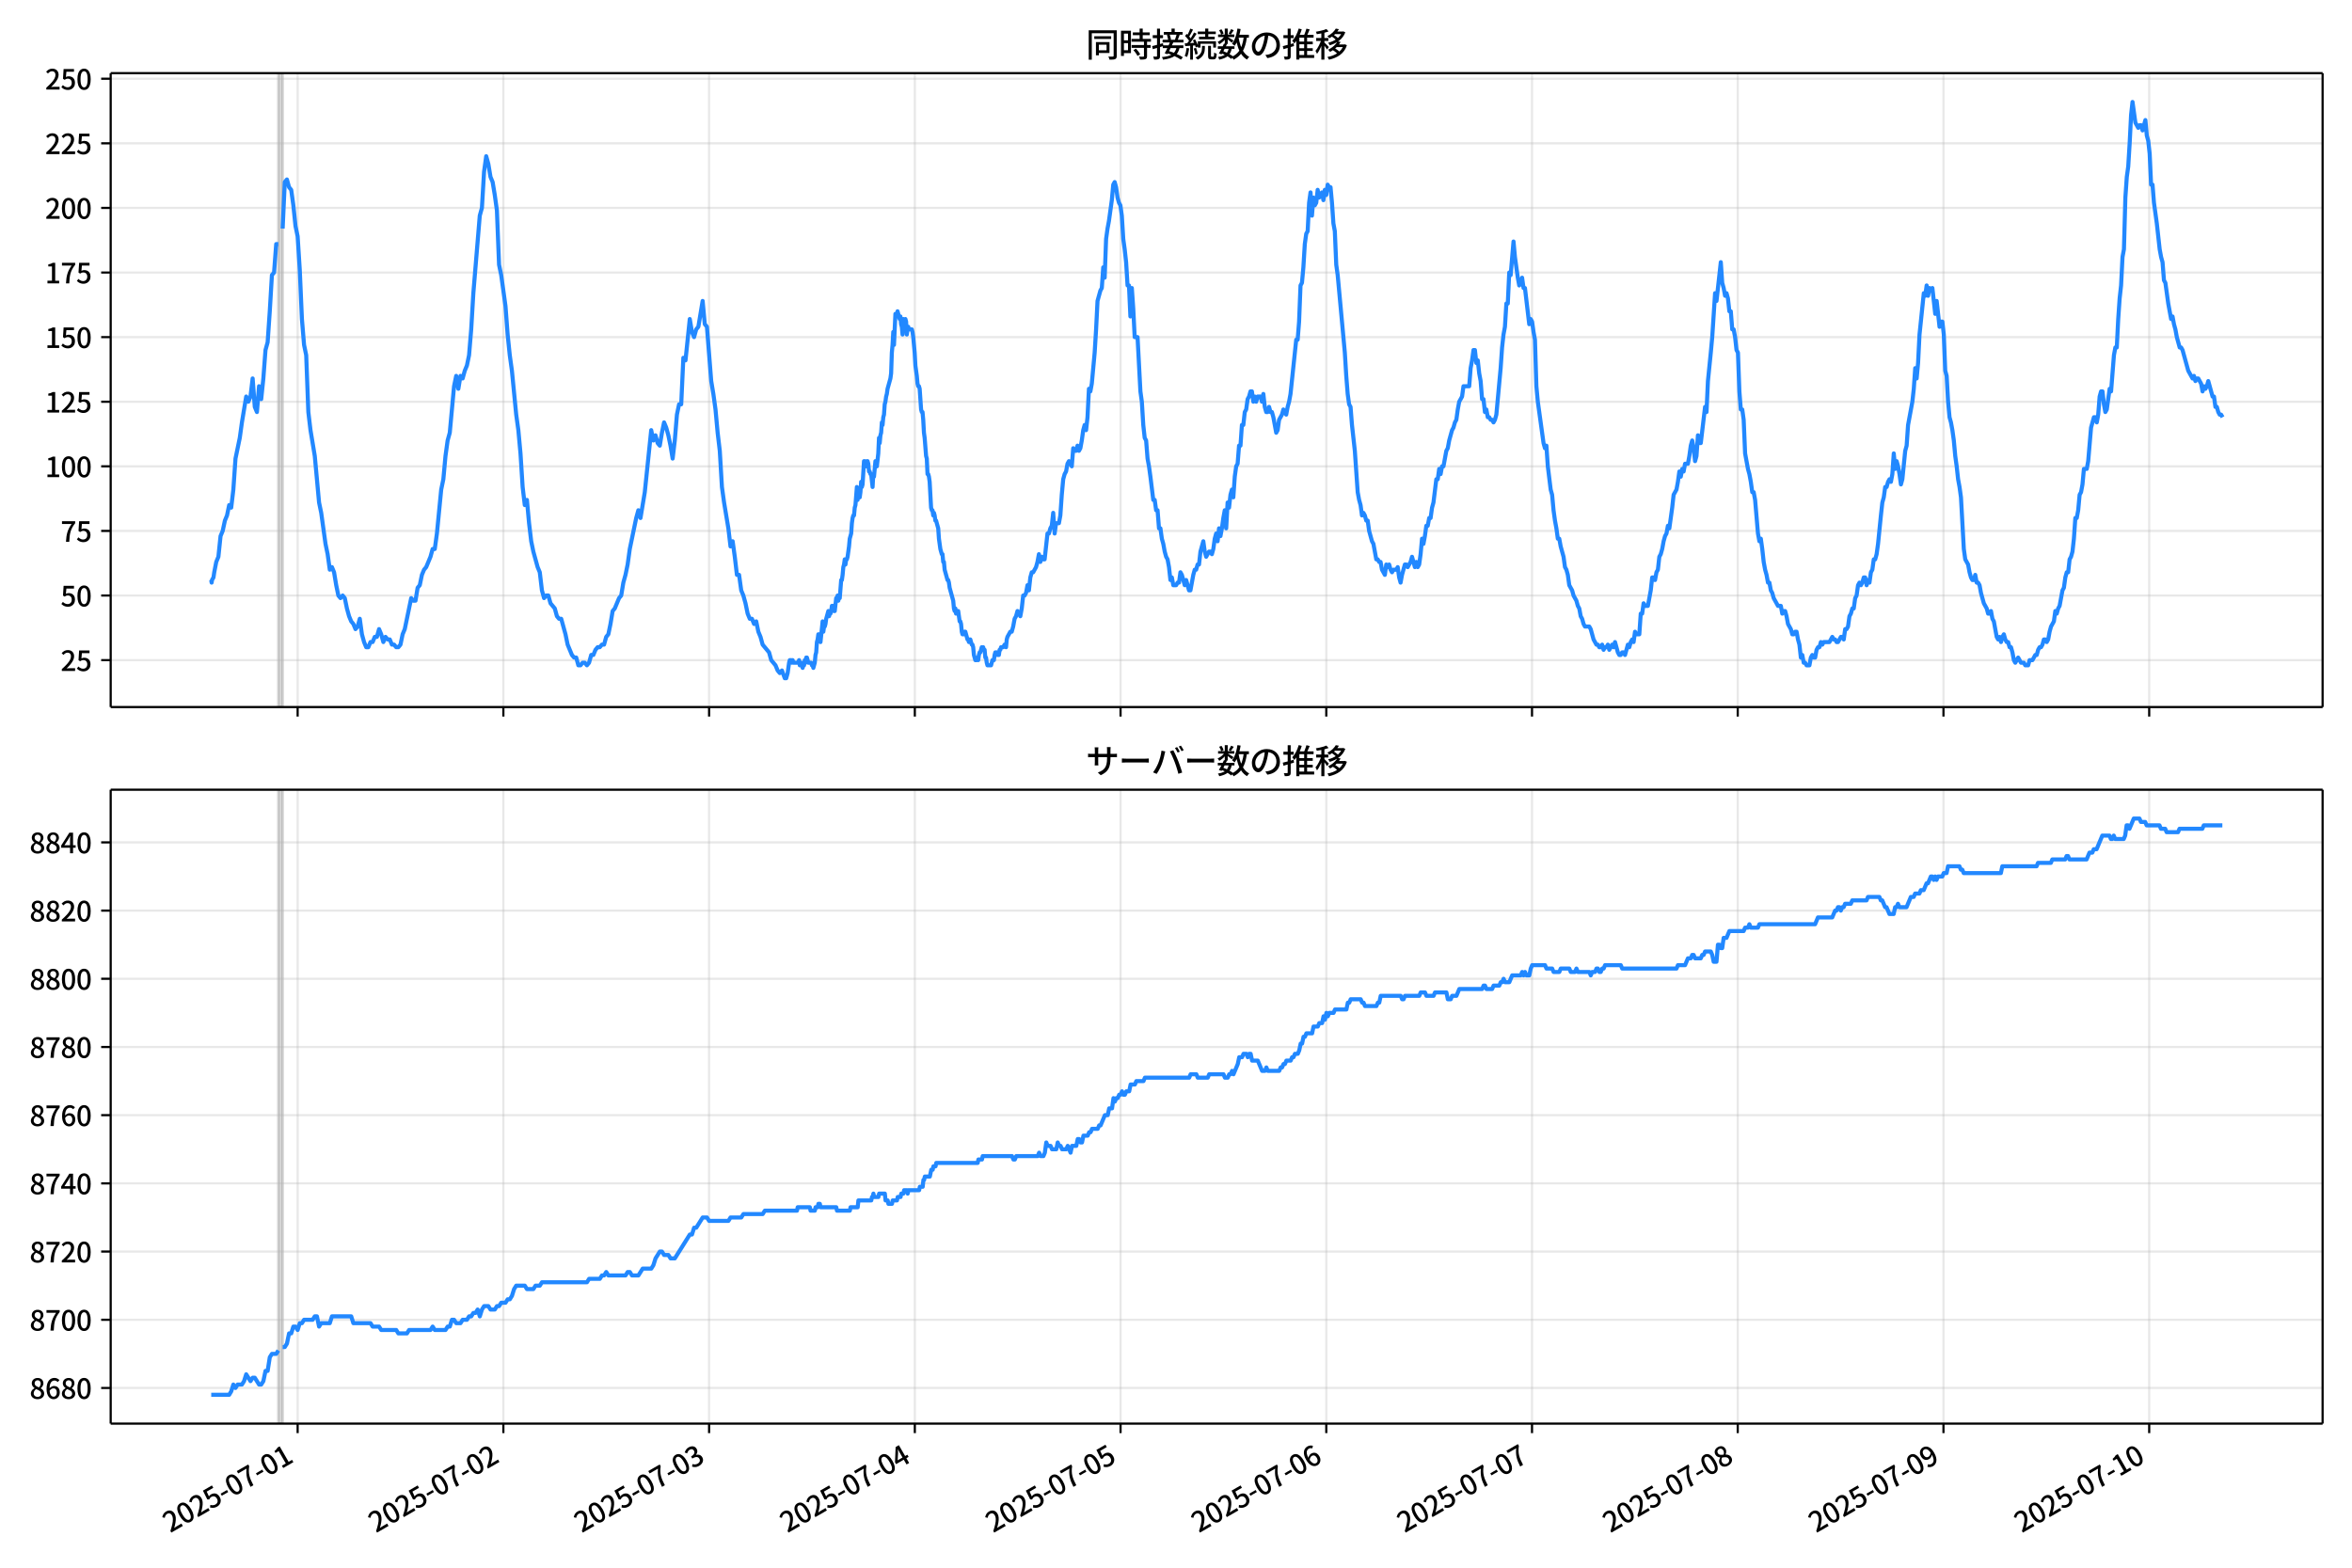 <!DOCTYPE svg  PUBLIC '-//W3C//DTD SVG 1.1//EN'  'http://www.w3.org/Graphics/SVG/1.1/DTD/svg11.dtd'>
<svg version="1.1" viewBox="0 0 864 576" xmlns="http://www.w3.org/2000/svg" xmlns:xlink="http://www.w3.org/1999/xlink">
 <defs>
  <style type="text/css">*{stroke-linejoin: round; stroke-linecap: butt}</style>
 </defs>
 <g id="aa">
  <g id="ab">
   <path d="m0 576h864v-576h-864z" fill="#fff"/>
  </g>
  <g id="ac">
   <g id="ad">
    <path d="m40.66 259.78h812.54v-232.9h-812.54z" fill="#fff"/>
   </g>
   <g id="ae">
    <path d="m102.25 259.78h1.575v-232.9h-1.575z" clip-path="url(#c)" fill="#808080" opacity=".3" stroke="#808080"/>
   </g>
   <g id="af">
    <g id="ag">
     <g id="ah">
      <path d="m109.34 259.78v-232.9" clip-path="url(#c)" fill="none" stroke="#b0b0b0" stroke-linecap="square" stroke-opacity=".3" stroke-width=".8"/>
     </g>
     <g id="ai">
      <defs>
       <path id="e" d="m0 0v3.5" stroke="#000" stroke-width=".8"/>
      </defs>
      <use x="109.337" y="259.778" stroke="#000000" stroke-width=".8" xlink:href="#e"/>
     </g>
    </g>
    <g id="aj">
     <g id="ak">
      <path d="m184.91 259.78v-232.9" clip-path="url(#c)" fill="none" stroke="#b0b0b0" stroke-linecap="square" stroke-opacity=".3" stroke-width=".8"/>
     </g>
     <g id="al">
      <use x="184.911" y="259.778" stroke="#000000" stroke-width=".8" xlink:href="#e"/>
     </g>
    </g>
    <g id="am">
     <g id="an">
      <path d="m260.48 259.78v-232.9" clip-path="url(#c)" fill="none" stroke="#b0b0b0" stroke-linecap="square" stroke-opacity=".3" stroke-width=".8"/>
     </g>
     <g id="ao">
      <use x="260.485" y="259.778" stroke="#000000" stroke-width=".8" xlink:href="#e"/>
     </g>
    </g>
    <g id="ap">
     <g id="aq">
      <path d="m336.06 259.78v-232.9" clip-path="url(#c)" fill="none" stroke="#b0b0b0" stroke-linecap="square" stroke-opacity=".3" stroke-width=".8"/>
     </g>
     <g id="ar">
      <use x="336.058" y="259.778" stroke="#000000" stroke-width=".8" xlink:href="#e"/>
     </g>
    </g>
    <g id="as">
     <g id="at">
      <path d="m411.63 259.78v-232.9" clip-path="url(#c)" fill="none" stroke="#b0b0b0" stroke-linecap="square" stroke-opacity=".3" stroke-width=".8"/>
     </g>
     <g id="au">
      <use x="411.632" y="259.778" stroke="#000000" stroke-width=".8" xlink:href="#e"/>
     </g>
    </g>
    <g id="av">
     <g id="aw">
      <path d="m487.21 259.78v-232.9" clip-path="url(#c)" fill="none" stroke="#b0b0b0" stroke-linecap="square" stroke-opacity=".3" stroke-width=".8"/>
     </g>
     <g id="ax">
      <use x="487.206" y="259.778" stroke="#000000" stroke-width=".8" xlink:href="#e"/>
     </g>
    </g>
    <g id="ay">
     <g id="az">
      <path d="m562.78 259.78v-232.9" clip-path="url(#c)" fill="none" stroke="#b0b0b0" stroke-linecap="square" stroke-opacity=".3" stroke-width=".8"/>
     </g>
     <g id="ba">
      <use x="562.78" y="259.778" stroke="#000000" stroke-width=".8" xlink:href="#e"/>
     </g>
    </g>
    <g id="bb">
     <g id="bc">
      <path d="m638.35 259.78v-232.9" clip-path="url(#c)" fill="none" stroke="#b0b0b0" stroke-linecap="square" stroke-opacity=".3" stroke-width=".8"/>
     </g>
     <g id="bd">
      <use x="638.353" y="259.778" stroke="#000000" stroke-width=".8" xlink:href="#e"/>
     </g>
    </g>
    <g id="be">
     <g id="bf">
      <path d="m713.93 259.78v-232.9" clip-path="url(#c)" fill="none" stroke="#b0b0b0" stroke-linecap="square" stroke-opacity=".3" stroke-width=".8"/>
     </g>
     <g id="bg">
      <use x="713.927" y="259.778" stroke="#000000" stroke-width=".8" xlink:href="#e"/>
     </g>
    </g>
    <g id="bh">
     <g id="bi">
      <path d="m789.5 259.78v-232.9" clip-path="url(#c)" fill="none" stroke="#b0b0b0" stroke-linecap="square" stroke-opacity=".3" stroke-width=".8"/>
     </g>
     <g id="bj">
      <use x="789.501" y="259.778" stroke="#000000" stroke-width=".8" xlink:href="#e"/>
     </g>
    </g>
   </g>
   <g id="bk">
    <g id="bl">
     <g id="bm">
      <path d="m40.66 242.55h812.54" clip-path="url(#c)" fill="none" stroke="#b0b0b0" stroke-linecap="square" stroke-opacity=".3" stroke-width=".8"/>
     </g>
     <g id="bn">
      <defs>
       <path id="g" d="m0 0h-3.5" stroke="#000" stroke-width=".8"/>
      </defs>
      <use x="40.66" y="242.545" stroke="#000000" stroke-width=".8" xlink:href="#g"/>
     </g>
     <g id="bo">
      <!-- 25 -->
      <g transform="translate(22.26 246.53) scale(.1 -.1)">
       <defs>
        <path id="b" transform="scale(.016)" d="m282 0v429q697 621 1164 1136 468 515 701 956 234 442 234 826 0 256-87 451-86 196-262 301-176 106-445 106-275 0-506-151-230-150-422-368l-416 410q301 333 637 518 336 186 803 186 429 0 749-176t496-493 176-745q0-455-224-919t-615-935q-390-470-889-950 186 20 394 36t374 16h1184v-634h-3046z"/>
        <path id="h" transform="scale(.016)" d="m1715-90q-365 0-653 90t-506 237q-217 147-383 307l352 480q134-134 294-246t361-183q202-70 452-70 262 0 473 118 212 119 333 346 122 227 122 541 0 460-247 716-246 256-649 256-224 0-384-64t-365-198l-365 237 141 2240h2387v-627h-1747l-109-1204q154 77 307 118 154 42 340 42 397 0 723-160t518-490q192-329 192-847 0-519-224-887t-586-560q-361-192-777-192z"/>
       </defs>
       <use xlink:href="#b"/>
       <use transform="translate(57)" xlink:href="#h"/>
      </g>
     </g>
    </g>
    <g id="bp">
     <g id="bq">
      <path d="m40.66 218.81h812.54" clip-path="url(#c)" fill="none" stroke="#b0b0b0" stroke-linecap="square" stroke-opacity=".3" stroke-width=".8"/>
     </g>
     <g id="br">
      <use x="40.66" y="218.809" stroke="#000000" stroke-width=".8" xlink:href="#g"/>
     </g>
     <g id="bs">
      <!-- 50 -->
      <g transform="translate(22.26 222.79) scale(.1 -.1)">
       <defs>
        <path id="a" transform="scale(.016)" d="m1830-90q-460 0-806 275-346 276-535 823-188 547-188 1366 0 820 188 1357 189 538 535 803 346 266 806 266 461 0 800-269 340-269 528-803 189-534 189-1354 0-819-189-1366-188-547-528-823-339-275-800-275zm0 589q237 0 422 185 186 186 288 599 103 413 103 1091 0 679-103 1082-102 403-288 582-185 180-422 180-236 0-422-180-186-179-292-582-105-403-105-1082 0-678 105-1091 106-413 292-599 186-185 422-185z"/>
       </defs>
       <use xlink:href="#h"/>
       <use transform="translate(57)" xlink:href="#a"/>
      </g>
     </g>
    </g>
    <g id="bt">
     <g id="bu">
      <path d="m40.66 195.07h812.54" clip-path="url(#c)" fill="none" stroke="#b0b0b0" stroke-linecap="square" stroke-opacity=".3" stroke-width=".8"/>
     </g>
     <g id="bv">
      <use x="40.66" y="195.073" stroke="#000000" stroke-width=".8" xlink:href="#g"/>
     </g>
     <g id="bw">
      <!-- 75 -->
      <g transform="translate(22.26 199.06) scale(.1 -.1)">
       <defs>
        <path id="i" transform="scale(.016)" d="m1235 0q32 646 109 1187t224 1024 384 941 576 938h-2208v627h3027v-455q-409-512-665-989-256-476-397-969t-205-1053-90-1251h-755z"/>
       </defs>
       <use xlink:href="#i"/>
       <use transform="translate(57)" xlink:href="#h"/>
      </g>
     </g>
    </g>
    <g id="bx">
     <g id="by">
      <path d="m40.66 171.34h812.54" clip-path="url(#c)" fill="none" stroke="#b0b0b0" stroke-linecap="square" stroke-opacity=".3" stroke-width=".8"/>
     </g>
     <g id="bz">
      <use x="40.66" y="171.337" stroke="#000000" stroke-width=".8" xlink:href="#g"/>
     </g>
     <g id="ca">
      <!-- 100 -->
      <g transform="translate(16.56 175.32) scale(.1 -.1)">
       <defs>
        <path id="k" transform="scale(.016)" d="m544 0v608h1037v3277h-845v467q333 58 579 147 247 90 451 218h557v-4109h915v-608h-2694z"/>
       </defs>
       <use xlink:href="#k"/>
       <use transform="translate(57)" xlink:href="#a"/>
       <use transform="translate(114)" xlink:href="#a"/>
      </g>
     </g>
    </g>
    <g id="cb">
     <g id="cc">
      <path d="m40.66 147.6h812.54" clip-path="url(#c)" fill="none" stroke="#b0b0b0" stroke-linecap="square" stroke-opacity=".3" stroke-width=".8"/>
     </g>
     <g id="cd">
      <use x="40.66" y="147.601" stroke="#000000" stroke-width=".8" xlink:href="#g"/>
     </g>
     <g id="ce">
      <!-- 125 -->
      <g transform="translate(16.56 151.59) scale(.1 -.1)">
       <use xlink:href="#k"/>
       <use transform="translate(57)" xlink:href="#b"/>
       <use transform="translate(114)" xlink:href="#h"/>
      </g>
     </g>
    </g>
    <g id="cf">
     <g id="cg">
      <path d="m40.66 123.87h812.54" clip-path="url(#c)" fill="none" stroke="#b0b0b0" stroke-linecap="square" stroke-opacity=".3" stroke-width=".8"/>
     </g>
     <g id="ch">
      <use x="40.66" y="123.865" stroke="#000000" stroke-width=".8" xlink:href="#g"/>
     </g>
     <g id="ci">
      <!-- 150 -->
      <g transform="translate(16.56 127.85) scale(.1 -.1)">
       <use xlink:href="#k"/>
       <use transform="translate(57)" xlink:href="#h"/>
       <use transform="translate(114)" xlink:href="#a"/>
      </g>
     </g>
    </g>
    <g id="cj">
     <g id="ck">
      <path d="m40.66 100.13h812.54" clip-path="url(#c)" fill="none" stroke="#b0b0b0" stroke-linecap="square" stroke-opacity=".3" stroke-width=".8"/>
     </g>
     <g id="cl">
      <use x="40.66" y="100.129" stroke="#000000" stroke-width=".8" xlink:href="#g"/>
     </g>
     <g id="cm">
      <!-- 175 -->
      <g transform="translate(16.56 104.11) scale(.1 -.1)">
       <use xlink:href="#k"/>
       <use transform="translate(57)" xlink:href="#i"/>
       <use transform="translate(114)" xlink:href="#h"/>
      </g>
     </g>
    </g>
    <g id="cn">
     <g id="co">
      <path d="m40.66 76.393h812.54" clip-path="url(#c)" fill="none" stroke="#b0b0b0" stroke-linecap="square" stroke-opacity=".3" stroke-width=".8"/>
     </g>
     <g id="cp">
      <use x="40.66" y="76.393" stroke="#000000" stroke-width=".8" xlink:href="#g"/>
     </g>
     <g id="cq">
      <!-- 200 -->
      <g transform="translate(16.56 80.378) scale(.1 -.1)">
       <use xlink:href="#b"/>
       <use transform="translate(57)" xlink:href="#a"/>
       <use transform="translate(114)" xlink:href="#a"/>
      </g>
     </g>
    </g>
    <g id="cr">
     <g id="cs">
      <path d="m40.66 52.657h812.54" clip-path="url(#c)" fill="none" stroke="#b0b0b0" stroke-linecap="square" stroke-opacity=".3" stroke-width=".8"/>
     </g>
     <g id="ct">
      <use x="40.66" y="52.657" stroke="#000000" stroke-width=".8" xlink:href="#g"/>
     </g>
     <g id="cu">
      <!-- 225 -->
      <g transform="translate(16.56 56.642) scale(.1 -.1)">
       <use xlink:href="#b"/>
       <use transform="translate(57)" xlink:href="#b"/>
       <use transform="translate(114)" xlink:href="#h"/>
      </g>
     </g>
    </g>
    <g id="cv">
     <g id="cw">
      <path d="m40.66 28.921h812.54" clip-path="url(#c)" fill="none" stroke="#b0b0b0" stroke-linecap="square" stroke-opacity=".3" stroke-width=".8"/>
     </g>
     <g id="cx">
      <use x="40.66" y="28.921" stroke="#000000" stroke-width=".8" xlink:href="#g"/>
     </g>
     <g id="cy">
      <!-- 250 -->
      <g transform="translate(16.56 32.906) scale(.1 -.1)">
       <use xlink:href="#b"/>
       <use transform="translate(57)" xlink:href="#h"/>
       <use transform="translate(114)" xlink:href="#a"/>
      </g>
     </g>
    </g>
   </g>
   <g id="cz">
    <path d="m77.594 213.11.15.949.132-.949.546-.949.278-1.899.743-3.798.785-1.899.79-7.596.785-1.899.816-3.798.784-1.899.789-3.798.742.949.787-6.646.787-11.393 1.575-7.596.787-5.697 1.575-9.494.787 1.899.787-1.899.787-6.646.787 10.444.787 1.899.787-9.494.787 4.747.787-7.596.787-10.444.787-2.848.787-11.393.787-13.292.787-.949.787-10.444h.787m1.575-5.697.787-17.09.787-.949.787 2.848.787.949.787 5.697.787 7.596.787 3.798.787 12.343.787 18.039.787 9.494.787 3.798.787 20.888.787 6.646 1.575 9.494 1.575 17.09.787 3.798 1.575 11.393.787 3.798.787 5.697.787-.949.787 1.899.787 4.747.787 3.798.787.949.787-.949.787.949.787 3.798.787 2.848.787 1.899.787.949.787 1.899.787-.949.787-2.848.787 5.697.787 2.848.787 1.899h.787l.787-1.899h.787l.787-1.899h.787l.787-2.848.787 1.899.787 2.848.787-1.899.787.949h.787l.787 1.899h.787l.787.949h.787l.787-.949.787-3.798.787-1.899 2.362-11.393.787.949h.787l.787-4.747.787-.949.787-3.798.787-1.899.787-.949 1.575-3.798.787-2.848h.787l.787-5.697 1.575-16.14.787-3.798.787-8.545.787-5.697.787-2.848 1.575-17.09.787-3.798.787 4.747.787-4.747.787.949.787-2.848.787-1.899.787-3.798.787-9.494.787-13.292 2.362-28.483.787-2.848.787-13.292.787-5.697.787 2.848.787 4.747.787 1.899.787 4.747.787 5.697.787 19.938.787 3.798 1.575 11.393.787 10.444.787 7.596.787 5.697 1.575 16.14.787 5.697.787 8.545.787 12.343.787 6.646.787-1.899.787 8.545.787 6.646.787 3.798 1.575 5.697.787 1.899.787 6.646.787 2.848.787-.949h.787l.787 2.848 1.575 1.899.787 2.848.787.949h.787l1.575 5.697.787 3.798 1.575 3.798.787.949h.787l.787 2.848h.787l.787-.949h.787l.787.949.787-.949.787-2.848h.787l.787-1.899.787-.949h.787l.787-.949h.787l.787-2.848.787-.949.787-3.798.787-4.747.787-.949 1.575-3.798.787-.949.787-4.747.787-2.848.787-3.798.787-5.697 2.362-11.393.787-2.848.787 2.848 1.575-9.494 2.362-22.787.787 3.798.787-1.899.787 2.848.787.949.787-4.747.787-3.798.787 1.899.787 2.848.787 3.798.787 4.747.787-6.646.787-9.494.787-3.798h.787l.787-17.09.787.949 1.575-15.191.787 4.747.787 1.899.787-2.848.787-.949 1.575-9.494.787 8.545.787.949 1.575 19.938.787 4.747.787 5.697.787 8.545.787 6.646.787 13.292.787 5.697 1.575 9.494.787 6.646.787-1.899.787 5.697.787 6.646h.787l.787 5.697.787 1.899.787 2.848.787 3.798.787 1.899h.787l.787 1.899.787-.949.787 3.798.787 1.899.787 2.848 2.362 2.848.787 2.848 1.575 1.899.787 1.899.787.949.787-.949 1.05 2.848h.525l.525-1.899.525-3.798.262-.949h.525l.262.949.262-.949.262.949h1.837l.262-.949.262 1.899h.262l.262-.949.525 1.899.262-.949h.262l.262-1.899.262.949.262-1.899h.262l.525 1.899h1.05l.262.949h.262l.262.949.525-1.899.262-2.848.262-.949.262-3.798.262-.949.262-1.899h.525l.262 2.848.787-7.596.262 3.798.262-1.899h.262l.262-.949.262-1.899.787-2.848.262 1.899.262-.949h.262l.262-.949.262-1.899h.525l.262 1.899h.262l.525-4.747h.262l.262-.949.262 1.899.262-1.899.262.949.525-6.646h.262l.262-1.899.262-2.848.262-.949.262-1.899.262 1.899.262-1.899h.262l.262-.949.525-3.798.262-2.848.525-1.899.262-3.798.262-1.899.262-.949h.262l.262-2.848.262-.949.525-6.646.262 4.747.262-2.848h.262l.262 1.899.262-1.899.262-3.798.262 1.899.262-.949.525-8.545h.262l.525 1.899.262-1.899h.262l.262.949.262 2.848h.262l.262.949h.262l.525 4.747.262-4.747.262.949.525-5.697.525 1.899.525-4.747.262-5.697.262 1.899.262-2.848.262-.949.262-3.798.262.949.262-2.848.262-.949.262-3.798.262-.949.262-1.899.262-.949.262-1.899 1.05-3.798.262-1.899.262-7.596.262-2.848.262-4.747.262 4.747.525-11.393h.262l.262.949.262-1.899.787 2.848.262-.949.262 2.848.262.949.262 2.848.262-5.697.262 1.899.262.949.262-2.848.262.949.262 4.747.262-1.899.262-.949.262.949h1.05l.262.949.262 1.899.525 5.697.262 4.747.525 3.798.262 2.848.262.949h.262l.262.949.525 7.596.262.949h.262l.262 2.848.262 4.747.262 1.899.525 6.646.262.949.262 5.697h.262l.262.949.262 1.899.525 9.494.262.949h.262l.262 1.899.262-.949.262.949.262 1.899h.262l.787 2.848.262 3.798.525 3.798.525 1.899h.262l.262 2.848h.262l.262 2.848 1.05 3.798h.262l.262.949.262 1.899 1.312 4.747.262 2.848.262.949.262-.949.262 1.899.262-.949h.525l.525 3.798h.262l.262.949.262 2.848.262.949h.525l.262-.949h.262l.787 2.848h.262l.262.949.262-.949h.262l.525 1.899h.262l.262.949.262 2.848.525 1.899h.525l.262-.949.262.949.262-1.899.262-.949h.262l.525-1.899.262.949.262-.949.262.949h.262l.262 2.848h.262l.262 1.899.262.949h1.312l.525-1.899h.525l.262-1.899.262-.949h.525l.262.949h.525l.262-1.899h.262l.262-.949h.787l.525-.949.525.949.262-2.848.262-.949 1.05-1.899h.525l.525-1.899.525-2.848.525-.949.525-1.899 1.05 1.899.525-2.848.525-4.747h.525l.525-.949.525-2.848.525 1.899.525-4.747.525-1.899h.525l1.05-1.899.525-1.899.525-2.848.525 2.848.525-1.899.525.949h.525l1.05-9.494h.525l.525-1.899.525-.949.525-4.747.525 7.596.525-3.798h1.05l.525-2.848.525-7.596.525-5.697.525-1.899.525-.949.525-2.848.525-.949 1.05 1.899.525-6.646.525.949h.525l.525-1.899.525 1.899.525-.949.525-2.848.525-3.798.525-1.899.525 1.899.525-4.747.525-10.444.525.949.525-2.848 1.05-11.393.525-8.545.525-10.444 1.05-3.798.525-.949.525-7.596.525 3.798.525-14.242.525-3.798.525-2.848 1.05-7.596.525-5.697.525-.949.525 1.899.525 3.798.525 1.899.525.949.525 3.798.525 8.545.525 3.798.525 4.747.525 8.545h.525l.525 11.393.525-10.444.525 7.596.525 10.444h1.05l1.05 19.938.525 3.798.525 8.545.525 4.747.525.949.525 6.646.525 2.848.525 3.798 1.05 8.545h.525l.525 3.798h.525l.525 6.646h.525l.525 3.798.525 1.899.525 2.848.525 1.899.525.949.525 2.848.525 4.747.525-.949.525 2.848h1.05l.525-.949h.525l.525-3.798.525.949 1.05 3.798.525-1.899 1.05 3.798h.525l1.05-5.697.525-1.899h.525l.525-1.899h.525l.525-4.747 1.05-3.798.525 3.798.525 1.899 1.05-1.899h.525l.525.949.525-1.899.525-3.798.525-1.899.525 2.848.525-4.747.525 2.848.525-2.848.525-3.798.525-2.848.525 6.646.525-9.494.525 1.899.525-4.747.525-1.899.525 2.848.525-7.596.525-3.798.525-.949.525-6.646h.525l.525-7.596h.525l.525-4.747.525-.949.525-3.798.525-.949.525-1.899h.525l.525 3.798.525-1.899.525 1.899.525-1.899h1.05l.525 1.899.525-2.848.525 4.747.525 1.899h.525l.525-1.899.525 1.899h.525l.525 1.899 1.05 5.697.525-.949.525-3.798 1.05-1.899.525-1.899 1.05 1.899.525-2.848.525-1.899.525-2.848 2.099-19.938h.525l.525-6.646.525-13.292.525-.949.525-5.697.525-8.545.525-3.798.525-.949.525-10.444.525-3.798.525 8.545.525-6.646.525 2.848.525-.949.525-4.747.525 2.848 1.05-1.899.525 2.848.525-3.798.525 1.899.525-3.798.525.949h.525l.525 5.697.525 7.596.525 2.848.525 12.343.525 3.798 2.624 28.483.525 8.545.525 6.646.525 3.798.525.949.525 6.646 1.05 9.494 1.05 15.191.525 2.848.525 1.899.525 3.798.525-.949.525.949.525 1.899h.525l.525 3.798 1.05 3.798.525.949 1.05 5.697h.525l.525.949h.525l.525 2.848 1.05 1.899.525-3.798.525.949.525-.949.525 1.899.525.949.525-.949h1.05l.525-.949.525 3.798.525 1.899.525-2.848 1.05-3.798h.525l.525.949 1.05-1.899.525-1.899 1.05 3.798.525-1.899.525 1.899.525-.949.525-3.798.525-5.697.525 1.899.525-2.848.525-3.798h.525l.525-2.848h.525l.525-3.798.525-1.899 1.05-8.545h.525l.525-3.798.525 1.899.525-2.848h.525l1.05-5.697.525-.949.525-2.848 1.05-3.798.525-.949.525-1.899.525-.949.525-3.798.525-2.848 1.05-1.899.525-3.798h2.099l.525-6.646.525-2.848.525-3.798h.525l.525 4.747.525-.949.525 4.747.525 2.848.525 6.646h.525l.525 4.747.525-.949.525 2.848h.525l.525.949h.525l.525.949.525-.949.525-1.899 1.575-17.09.525-7.596.525-4.747.525-2.848.525-8.545h.525l.525-11.393.525.949 1.05-12.343.525 5.697 1.05 7.596.525 2.848.525-.949.525-1.899.525 3.798h.525l1.575 13.292.525-1.899.525.949.525 3.798.525 2.848.525 17.09.525 5.697 2.099 15.191.525 1.899.525-.949.525 7.596 1.05 8.545.525 1.899.525 5.697.525 3.798.525 2.848.525 3.798h.525l.525 2.848 1.05 3.798.525 3.798.525.949.525 1.899.525 3.798 1.05 1.899.525 1.899 1.05 1.899.525 1.899.525.949.525 2.848.525.949.525 1.899.525.949h1.575l.525.949 1.05 3.798 1.05 1.899h.525l.525.949h.525l.525-.949.525 1.899.525-.949h.525l.525-.949.525 1.899 1.05-1.899.525.949.525-1.899 1.05 3.798.525.949h.525l.525-.949h.525l.525.949 1.05-3.798.525.949.525-1.899.525-.949.525.949.525-3.798.525.949h1.05l.525-7.596h.525l.525-3.798.525.949h1.05l1.05-5.697.525-4.747h.525l.525.949.525-2.848.525-.949.525-4.747.525-.949.525-1.899.525-2.848.525-1.899.525-.949.525-2.848.525.949 1.05-7.596.525-4.747 1.05-1.899.525-2.848.525-3.798.525 1.899.525-2.848.525.949.525-2.848h1.05l.525-2.848.525-3.798.525-1.899.525 2.848.525 4.747.525-1.899.525-7.596.525 2.848h.525l1.575-13.292.525 1.899.525-11.393 1.05-10.444.525-5.697 1.05-16.14.525 2.848 1.575-14.242.525 7.596.525 1.899.525 2.848.525-.949.525 1.899.525 4.747h.525l.525 6.646h.525l.525 2.848.525 4.747.525.949.525 14.242.525 6.646h.525l.525 3.798.525 12.343 1.05 5.697.525 1.899.525 2.848.525 3.798h.525l.525 2.848 1.05 12.343.525 2.848.525-.949.525 3.798.525 4.747.525 2.848.525 1.899.525 2.848h.525l.525 2.848.525.949.525 1.899 1.575 2.848h1.05l.525 2.848.525-.949h.525l.525 1.899.525 2.848 1.05 1.899.525 1.899h.525l.525-.949h.525l.525 2.848.525 1.899.525 4.747.525-.949.525 2.848h.525l.525.949h1.05l.525-2.848.525-.949.525.949h.525l.525-2.848.525-.949h.525l.525-1.899.525.949.525-.949h2.099l1.05-1.899.525.949h.525l.525.949h.525l1.05-1.899h.525l.525.949.525-3.798h.525l.525-.949.525-3.798.525-.949.525-1.899h.525l.525-3.798.525-.949.525-3.798.525-.949.525.949.525-.949.525-1.899h.525l.525 2.848.525-1.899.525.949.525-3.798.525-.949.525-3.798h.525l.525-1.899.525-3.798 1.05-10.444.525-4.747.525-1.899.525-3.798h.525l.525-1.899.525-.949.525.949.525-2.848.525-7.596.525 5.697.525-2.848.525 1.899.525 2.848.525 3.798.525-1.899 1.05-10.444.525-1.899.525-7.596 1.575-8.545.525-4.747.525-7.596.525 3.798.525-5.697.525-10.444 1.575-15.191.525.949.525-3.798.525 3.798.525-2.848.525.949.525-.949 1.05 9.494.525-4.747 1.05 9.494.525-1.899h.525l.525 4.747.525 13.292.525 1.899.525 9.494.525 5.697.525 1.899.525 2.848.525 3.798.525 5.697.525 3.798.525 4.747.525 2.848.525 3.798 1.05 18.989.525 3.798 1.05 1.899.525 2.848.525 1.899.525.949h.525l.525-1.899.525 2.848h.525l.525.949.525 2.848 1.05 3.798 1.05 1.899.525 1.899h.525l.525-.949.525 2.848.525.949 1.05 5.697.525.949.525-.949.525 1.899.525-1.899.525-.949.525 1.899.525.949h.525l.525 1.899h.525l.525 1.899.525 2.848.525.949 1.05-1.899 1.05 1.899h1.05l.525.949h1.05l.525-1.899h1.05l1.05-1.899h.525l.525-1.899.525-.949h.525l.525-.949.525-1.899h.525l.525.949.525-.949.525-2.848.525-1.899 1.05-1.899.525-3.798.525.949.525-1.899.525-.949 1.05-5.697.525-.949.525-3.798.525-1.899h.525l.525-4.747.525-.949.525-1.899.525-4.747.525-7.596h.525l.525-2.848.525-5.697.525-.949.525-2.848.525-5.697h1.05l.525-2.848 1.05-12.343 1.05-3.798h.525l.525 1.899.525-2.848.525-6.646.525-1.899h.525l.525 4.747.525 2.848.525-.949 1.05-7.596.525.949 1.05-13.292.525-2.848h.525l.525-10.444.525-7.596.525-4.747.525-10.444.525-2.848.525-18.989.525-7.596.525-3.798.525-8.545.525-10.444.525-4.747 1.05 7.596 1.05 1.899.525-.949h.525l.525 1.899 1.05-3.798.525 5.697.525 1.899.525 4.747.525 11.393h.525l.525 6.646 1.05 7.596 1.05 9.494.525 2.848.525 1.899.525 6.646.525.949 1.05 7.596 1.05 5.697.525-.949.525 2.848.525 1.899.525 2.848 1.05 3.798h.525l.525.949 2.099 7.596 1.575 2.848.525-.949.525 1.899.525-.949h.525l1.05 1.899.525 2.848.525-1.899.525.949.525-.949.525-1.899 1.575 5.697h.525l.525 3.798h.525l.525 1.899.525.949h.525l.525.949v0" clip-path="url(#c)" fill="none" stroke="#28f" stroke-linecap="square" stroke-width="1.5"/>
   </g>
   <g id="da">
    <path d="m40.66 259.78v-232.9" fill="none" stroke="#000" stroke-linecap="square" stroke-width=".8"/>
   </g>
   <g id="db">
    <path d="m853.2 259.78v-232.9" fill="none" stroke="#000" stroke-linecap="square" stroke-width=".8"/>
   </g>
   <g id="dc">
    <path d="m40.66 259.78h812.54" fill="none" stroke="#000" stroke-linecap="square" stroke-width=".8"/>
   </g>
   <g id="dd">
    <path d="m40.66 26.88h812.54" fill="none" stroke="#000" stroke-linecap="square" stroke-width=".8"/>
   </g>
   <g id="de">
    <!-- 同時接続数の推移 -->
    <g transform="translate(398.93 20.88) scale(.12 -.12)">
     <defs>
      <path id="v" transform="scale(.016)" d="m1587 3936h3232v-518h-3232v518zm320-1114h557v-2534h-557v2534zm301 0h2291v-2086h-2291v512h1734v1069h-1734v505zm-1683 2260h5113v-570h-4524v-5056h-589v5626zm4768 0h595v-4896q0-250-67-397t-227-218q-160-77-426-96t-675-19q-13 83-45 192t-77 218q-45 108-89 185 281-13 527-13 247 0 330 0 83 7 118 42 36 35 36 112v4890z"/>
      <path id="t" transform="scale(.016)" d="m2714 4672h3238v-525h-3238v525zm-244-1235h3712v-538h-3712v538zm20-1184h3635v-531h-3635v531zm1523 3155h595v-2310h-595v2310zm832-2451h589v-2823q0-230-61-364-61-135-227-199-167-70-423-86t-633-16q-20 121-78 285-57 163-121 284 275-6 509-9t310-3q77 6 106 28 29 23 29 93v2810zm-2023-1677 487 282q153-160 313-352t294-381q135-189 206-343l-519-313q-64 153-189 348-124 196-278 394-154 199-314 365zm-2086 3718h1619v-4281h-1619v544h1056v3187h-1056v550zm32-1843h1293v-537h-1293v537zm-320 1843h563v-4832h-563v4832z"/>
      <path id="u" transform="scale(.016)" d="m3866 5408h614v-870h-614v870zm-1479-653h3597v-518h-3597v518zm-230-1485h4e3v-518h-4e3v518zm825 922 519 102q64-160 121-342 58-182 96-352 39-170 45-304l-544-128q-6 134-42 313-35 180-83 365-48 186-112 346zm1856 109 589-71q-96-275-202-557-105-281-195-486l-518 77q58 147 122 329 64 183 118 372t86 336zm-2643-2106h3943v-518h-3943v518zm1408 685 602-115q-167-371-362-784t-390-797-362-685l-525 179q160 288 346 666t368 784 323 752zm-659-2157 358 403q352-102 733-240 381-137 752-304 371-166 697-336 327-169 558-329l-384-461q-218 160-532 336-313 176-685 345-371 170-755 323-384 154-742 263zm1894 1114 583-71q-122-550-353-944-230-393-604-662t-922-435q-547-167-1296-269-25 128-93 269-67 141-137 230 678 64 1168 192t819 349q330 221 531 550 202 330 304 791zm-4684 217q396 90 953 240 557 151 1120 311l77-544q-525-154-1053-311-528-156-963-284l-134 588zm121 2093h1965v-563h-1965v563zm819 1248h576v-5229q0-236-51-374t-192-208q-141-77-355-99-214-23-541-16-13 115-64 288t-109 294q205-6 381-6t234 0q64 0 92 28 29 29 29 93v5229z"/>
      <path id="s" transform="scale(.016)" d="m4058 5408h595v-1798h-595v1798zm-1415-563h3443v-499h-3443v499zm231-992h3008v-499h-3008v499zm-224-877h3475v-1203h-531v729h-2432v-729h-512v1203zm1964-877h551v-1881q0-122 22-157 23-35 106-35 25 0 92 0 68 0 135 0t99 0q51 0 83 54t45 224 19 515q90-70 234-131t259-93q-19-429-83-662-64-234-183-326-118-93-316-93-39 0-103 0t-134 0-138 0q-67 0-99 0-237 0-365 64t-176 218q-48 153-48 422v1881zm-1164-6h550v-455q0-243-48-528-48-284-186-579-137-294-409-572-272-279-727-503-70 90-192 208-121 118-230 195 416 205 665 438 250 234 371 474 122 240 164 467 42 228 42 413v442zm-2240 3309 524-192q-121-244-259-503-137-259-275-496t-259-416l-410 173q122 186 246 438 125 253 240 515 116 263 193 481zm716-743 500-230q-224-359-496-756-272-396-548-764-275-368-518-650l-358 205q179 211 377 483 199 272 387 569 189 298 358 592 170 295 298 551zm-1721-665 307 403q166-154 339-340 173-185 320-364t224-327l-326-460q-77 160-218 348-141 189-314 384-172 196-332 356zm1485-832 435 179q128-211 249-458 122-246 215-474 93-227 137-412l-473-211q-32 185-119 422-86 237-201 486-115 250-243 468zm-1530-583q422 26 998 54 576 29 1184 68l7-499q-570-45-1127-84-556-38-992-70l-70 531zm1702-992 436 135q121-276 214-596t118-556l-454-148q-26 237-112 563-86 327-202 602zm-1363 109 499-83q-57-455-163-897-105-441-253-748-51 32-134 73-83 42-170 83-86 42-144 62 148 294 234 697t131 813zm691 627h525v-2861h-525v2861z"/>
      <path id="o" transform="scale(.016)" d="m224 2022h3187v-499h-3187v499zm51 2247h3111v-487h-3111v487zm1127-1735 563-121q-154-320-333-672t-352-679q-173-326-326-582l-532 173q148 243 324 566t345 669q170 346 311 646zm934-832 563-64q-89-480-262-838t-461-614-701-432-976-298q-25 128-99 269t-157 237q659 102 1085 303 426 202 666 554t342 883zm422 3597 519-211q-147-218-298-436-150-217-278-377l-403 186q121 173 252 413 132 240 208 425zm-1203 109h563v-2957h-563v2957zm-1075-320 448 186q134-192 246-420 112-227 157-393l-467-211q-38 172-147 406t-237 432zm1094-1050 397-236q-160-263-400-529-240-265-519-489-278-224-553-378-51 103-141 237-89 135-179 218 269 109 534 294 266 186 493 416 228 231 368 467zm487-204q83-45 246-145 163-99 352-211t346-211 221-150l-327-423q-83 77-230 198-147 122-317 253-170 132-327 250-156 119-259 189l295 250zm1798 396h2311v-556h-2311v556zm115 1178 615-90q-103-640-263-1235t-384-1101q-224-505-512-889-44 57-134 134t-186 157-166 125q275 339 473 796 199 458 340 995 141 538 217 1108zm1223-1510 614-58q-147-1101-445-1940-297-838-813-1443-515-604-1321-1014-26 71-90 177-64 105-134 208-70 102-128 159 742 346 1212 880 471 535 730 1290 260 755 375 1741zm-1005-135q134-851 387-1597 253-745 659-1305 407-560 1002-874-70-57-154-150-83-93-154-189-70-96-121-179-633 371-1056 988-422 618-688 1434-265 816-425 1783l550 89zm-3309-3065 327 416q377-148 754-330 378-182 701-378 324-195 548-368l-416-435q-211 179-519 378-307 198-666 383-358 186-729 334z"/>
      <path id="r" transform="scale(.016)" d="m3686 4378q-64-493-163-1041-99-547-265-1084-192-653-432-1104t-522-688-595-237q-320 0-596 221-275 221-448 621-172 400-172 931 0 537 220 1017 221 480 611 851 391 372 909 583 519 211 1121 211 576 0 1040-186 464-185 793-515 330-329 502-771 173-441 173-941 0-672-278-1194-278-521-816-851-538-329-1318-444l-378 601q166 20 307 42t263 48q307 70 585 217 279 148 496 375 218 227 342 534 125 308 125 692t-122 713q-121 330-358 573-236 243-582 380-346 138-781 138-525 0-935-186-409-185-694-489-284-304-432-656-147-352-147-678 0-365 89-605 90-240 224-355 135-115 276-115t288 144 297 457q151 314 298 800 147 461 246 982 100 522 145 1021l684-12z"/>
      <path id="p" transform="scale(.016)" d="m2995 2925h2893v-519h-2893v519zm0-1280h2893v-519h-2893v519zm-64-1299h3232v-557h-3232v557zm1312 3577h563v-3763h-563v3763zm429 1466 634-141q-154-390-340-794-185-403-339-684l-512 140q103 199 208 458 106 259 195 528 90 269 154 493zm-1472 25 582-147q-153-518-371-1018-217-499-483-931t-573-758q-38 64-109 160-70 96-147 198-77 103-141 160 416 416 733 1034t509 1302zm128-1203h2720v-537h-2720v-4205h-582v4422l313 320h269zm-3174-2157q396 90 953 240 557 151 1120 311l77-544q-525-154-1053-311-528-156-963-284l-134 588zm121 2093h1965v-563h-1965v563zm819 1248h576v-5229q0-236-51-374t-192-208q-141-77-355-99-214-23-541-16-13 115-64 288t-109 294q205-6 381-6t234 0q64 0 92 28 29 29 29 93v5229z"/>
      <path id="n" transform="scale(.016)" d="m4051 5402 595-109q-281-493-729-941t-1107-806q-39 64-106 144t-141 153q-73 74-137 119 608 288 1011 678t614 762zm-77-557h1511v-493h-1863l352 493zm1293 0h109l109 25 384-179q-192-505-496-905t-695-701q-390-301-845-519-454-217-947-358-44 109-137 253t-176 227q448 109 867 294 419 186 777 445 359 259 631 592t419 730v96zm-1990-954 377 307q167-96 336-218 170-121 320-249 151-128 247-237l-397-332q-90 108-237 236t-317 259q-169 132-329 234zm1107-934 595-109q-307-538-803-1031-496-492-1232-876-38 64-102 144t-138 156q-74 77-138 116 455 217 807 483t604 554q253 288 407 563zm-90-589h1460v-506h-1818l358 506zm1268 0h121l109 26 384-167q-192-614-531-1075t-787-794q-448-332-983-553-534-221-1129-355-45 115-132 269-86 153-176 249 551 96 1043 285 493 189 903 473 410 285 714 669t464 883v90zm-2132-1056 410 339q186-102 384-237 198-134 371-275t282-269l-435-371q-103 128-270 272-166 144-361 288t-381 253zm-2150 3533h589v-5376h-589v5376zm-992-1242h2336v-569h-2336v569zm1024-224 365-160q-96-339-231-707-134-368-291-727-157-358-336-672-179-313-365-537-44 128-134 291t-160 272q173 192 339 457 167 266 323 570 157 304 282 618t208 595zm941 1946 416-467q-314-122-695-221-380-99-784-173-403-74-780-131-20 102-71 236-51 135-102 231 358 58 732 138 375 80 711 179t573 208zm-397-2579q58-45 179-170 122-125 266-266 144-140 259-265t160-183l-352-473q-58 102-157 255-99 154-218 317-118 164-227 311-108 147-185 237l275 237z"/>
     </defs>
     <use xlink:href="#v"/>
     <use transform="translate(100)" xlink:href="#t"/>
     <use transform="translate(200)" xlink:href="#u"/>
     <use transform="translate(300)" xlink:href="#s"/>
     <use transform="translate(400)" xlink:href="#o"/>
     <use transform="translate(500)" xlink:href="#r"/>
     <use transform="translate(600)" xlink:href="#p"/>
     <use transform="translate(700)" xlink:href="#n"/>
    </g>
   </g>
  </g>
  <g id="df">
   <g id="dg">
    <path d="m40.66 523.06h812.54v-232.9h-812.54z" fill="#fff"/>
   </g>
   <g id="dh">
    <path d="m102.25 523.06h1.575v-232.9h-1.575z" clip-path="url(#d)" fill="#808080" opacity=".3" stroke="#808080"/>
   </g>
   <g id="di">
    <g id="dj">
     <g id="dk">
      <path d="m109.34 523.06v-232.9" clip-path="url(#d)" fill="none" stroke="#b0b0b0" stroke-linecap="square" stroke-opacity=".3" stroke-width=".8"/>
     </g>
     <g id="dl">
      <use x="109.337" y="523.055" stroke="#000000" stroke-width=".8" xlink:href="#e"/>
     </g>
     <g id="dm">
      <!-- 2025-07-01 -->
      <g transform="translate(62.548 563.33) rotate(-30) scale(.1 -.1)">
       <defs>
        <path id="f" transform="scale(.016)" d="m301 1536v544h1689v-544h-1689z"/>
       </defs>
       <use xlink:href="#b"/>
       <use transform="translate(57)" xlink:href="#a"/>
       <use transform="translate(114)" xlink:href="#b"/>
       <use transform="translate(171)" xlink:href="#h"/>
       <use transform="translate(228)" xlink:href="#f"/>
       <use transform="translate(263.7)" xlink:href="#a"/>
       <use transform="translate(320.7)" xlink:href="#i"/>
       <use transform="translate(377.7)" xlink:href="#f"/>
       <use transform="translate(413.4)" xlink:href="#a"/>
       <use transform="translate(470.4)" xlink:href="#k"/>
      </g>
     </g>
    </g>
    <g id="dn">
     <g id="do">
      <path d="m184.91 523.06v-232.9" clip-path="url(#d)" fill="none" stroke="#b0b0b0" stroke-linecap="square" stroke-opacity=".3" stroke-width=".8"/>
     </g>
     <g id="dp">
      <use x="184.911" y="523.055" stroke="#000000" stroke-width=".8" xlink:href="#e"/>
     </g>
     <g id="dq">
      <!-- 2025-07-02 -->
      <g transform="translate(138.12 563.33) rotate(-30) scale(.1 -.1)">
       <use xlink:href="#b"/>
       <use transform="translate(57)" xlink:href="#a"/>
       <use transform="translate(114)" xlink:href="#b"/>
       <use transform="translate(171)" xlink:href="#h"/>
       <use transform="translate(228)" xlink:href="#f"/>
       <use transform="translate(263.7)" xlink:href="#a"/>
       <use transform="translate(320.7)" xlink:href="#i"/>
       <use transform="translate(377.7)" xlink:href="#f"/>
       <use transform="translate(413.4)" xlink:href="#a"/>
       <use transform="translate(470.4)" xlink:href="#b"/>
      </g>
     </g>
    </g>
    <g id="dr">
     <g id="ds">
      <path d="m260.48 523.06v-232.9" clip-path="url(#d)" fill="none" stroke="#b0b0b0" stroke-linecap="square" stroke-opacity=".3" stroke-width=".8"/>
     </g>
     <g id="dt">
      <use x="260.485" y="523.055" stroke="#000000" stroke-width=".8" xlink:href="#e"/>
     </g>
     <g id="du">
      <!-- 2025-07-03 -->
      <g transform="translate(213.7 563.33) rotate(-30) scale(.1 -.1)">
       <defs>
        <path id="x" transform="scale(.016)" d="m1715-90q-371 0-656 90t-503 240q-217 150-377 323l359 474q211-205 479-359 269-153 634-153 269 0 467 92 199 93 311 266t112 423q0 256-125 451t-429 300q-304 106-835 106v551q467 0 732 105 266 106 384 291 119 186 119 423 0 307-192 489-192 183-531 183-269 0-503-119-233-118-438-316l-384 460q282 256 614 413 333 157 737 157 422 0 748-144 327-144 512-413 186-269 186-659 0-403-221-685-221-281-592-422v-26q269-70 490-227t349-400 128-557q0-422-215-726-214-304-573-468-358-163-787-163z"/>
       </defs>
       <use xlink:href="#b"/>
       <use transform="translate(57)" xlink:href="#a"/>
       <use transform="translate(114)" xlink:href="#b"/>
       <use transform="translate(171)" xlink:href="#h"/>
       <use transform="translate(228)" xlink:href="#f"/>
       <use transform="translate(263.7)" xlink:href="#a"/>
       <use transform="translate(320.7)" xlink:href="#i"/>
       <use transform="translate(377.7)" xlink:href="#f"/>
       <use transform="translate(413.4)" xlink:href="#a"/>
       <use transform="translate(470.4)" xlink:href="#x"/>
      </g>
     </g>
    </g>
    <g id="dv">
     <g id="dw">
      <path d="m336.06 523.06v-232.9" clip-path="url(#d)" fill="none" stroke="#b0b0b0" stroke-linecap="square" stroke-opacity=".3" stroke-width=".8"/>
     </g>
     <g id="dx">
      <use x="336.058" y="523.055" stroke="#000000" stroke-width=".8" xlink:href="#e"/>
     </g>
     <g id="dy">
      <!-- 2025-07-04 -->
      <g transform="translate(289.27 563.33) rotate(-30) scale(.1 -.1)">
       <defs>
        <path id="m" transform="scale(.016)" d="m2170 0v3072q0 192 12 457 13 266 20 458h-26q-90-179-183-365-92-185-195-364l-921-1415h2579v-576h-3328v493l1875 2957h858v-4717h-691z"/>
       </defs>
       <use xlink:href="#b"/>
       <use transform="translate(57)" xlink:href="#a"/>
       <use transform="translate(114)" xlink:href="#b"/>
       <use transform="translate(171)" xlink:href="#h"/>
       <use transform="translate(228)" xlink:href="#f"/>
       <use transform="translate(263.7)" xlink:href="#a"/>
       <use transform="translate(320.7)" xlink:href="#i"/>
       <use transform="translate(377.7)" xlink:href="#f"/>
       <use transform="translate(413.4)" xlink:href="#a"/>
       <use transform="translate(470.4)" xlink:href="#m"/>
      </g>
     </g>
    </g>
    <g id="dz">
     <g id="ea">
      <path d="m411.63 523.06v-232.9" clip-path="url(#d)" fill="none" stroke="#b0b0b0" stroke-linecap="square" stroke-opacity=".3" stroke-width=".8"/>
     </g>
     <g id="eb">
      <use x="411.632" y="523.055" stroke="#000000" stroke-width=".8" xlink:href="#e"/>
     </g>
     <g id="ec">
      <!-- 2025-07-05 -->
      <g transform="translate(364.84 563.33) rotate(-30) scale(.1 -.1)">
       <use xlink:href="#b"/>
       <use transform="translate(57)" xlink:href="#a"/>
       <use transform="translate(114)" xlink:href="#b"/>
       <use transform="translate(171)" xlink:href="#h"/>
       <use transform="translate(228)" xlink:href="#f"/>
       <use transform="translate(263.7)" xlink:href="#a"/>
       <use transform="translate(320.7)" xlink:href="#i"/>
       <use transform="translate(377.7)" xlink:href="#f"/>
       <use transform="translate(413.4)" xlink:href="#a"/>
       <use transform="translate(470.4)" xlink:href="#h"/>
      </g>
     </g>
    </g>
    <g id="ed">
     <g id="ee">
      <path d="m487.21 523.06v-232.9" clip-path="url(#d)" fill="none" stroke="#b0b0b0" stroke-linecap="square" stroke-opacity=".3" stroke-width=".8"/>
     </g>
     <g id="ef">
      <use x="487.206" y="523.055" stroke="#000000" stroke-width=".8" xlink:href="#e"/>
     </g>
     <g id="eg">
      <!-- 2025-07-06 -->
      <g transform="translate(440.42 563.33) rotate(-30) scale(.1 -.1)">
       <defs>
        <path id="l" transform="scale(.016)" d="m1971-90q-339 0-634 144-294 144-518 435-224 292-352 733-128 442-128 1044 0 678 147 1161 148 483 397 784 250 301 570 445t665 144q397 0 688-147 292-147 490-359l-403-448q-128 154-327 253-198 99-409 99-307 0-567-182-259-182-413-605-153-422-153-1145 0-608 115-1002t326-589q212-195 493-195 212 0 375 121 163 122 259 343t96 522q0 300-90 511-89 212-259 320-169 109-419 109-211 0-451-134t-458-461l-25 538q134 192 313 323t374 201q196 71 375 71 397 0 694-163 298-163 467-490 170-326 170-825 0-468-195-817-195-348-512-544-317-195-701-195z"/>
       </defs>
       <use xlink:href="#b"/>
       <use transform="translate(57)" xlink:href="#a"/>
       <use transform="translate(114)" xlink:href="#b"/>
       <use transform="translate(171)" xlink:href="#h"/>
       <use transform="translate(228)" xlink:href="#f"/>
       <use transform="translate(263.7)" xlink:href="#a"/>
       <use transform="translate(320.7)" xlink:href="#i"/>
       <use transform="translate(377.7)" xlink:href="#f"/>
       <use transform="translate(413.4)" xlink:href="#a"/>
       <use transform="translate(470.4)" xlink:href="#l"/>
      </g>
     </g>
    </g>
    <g id="eh">
     <g id="ei">
      <path d="m562.78 523.06v-232.9" clip-path="url(#d)" fill="none" stroke="#b0b0b0" stroke-linecap="square" stroke-opacity=".3" stroke-width=".8"/>
     </g>
     <g id="ej">
      <use x="562.78" y="523.055" stroke="#000000" stroke-width=".8" xlink:href="#e"/>
     </g>
     <g id="ek">
      <!-- 2025-07-07 -->
      <g transform="translate(515.99 563.33) rotate(-30) scale(.1 -.1)">
       <use xlink:href="#b"/>
       <use transform="translate(57)" xlink:href="#a"/>
       <use transform="translate(114)" xlink:href="#b"/>
       <use transform="translate(171)" xlink:href="#h"/>
       <use transform="translate(228)" xlink:href="#f"/>
       <use transform="translate(263.7)" xlink:href="#a"/>
       <use transform="translate(320.7)" xlink:href="#i"/>
       <use transform="translate(377.7)" xlink:href="#f"/>
       <use transform="translate(413.4)" xlink:href="#a"/>
       <use transform="translate(470.4)" xlink:href="#i"/>
      </g>
     </g>
    </g>
    <g id="el">
     <g id="em">
      <path d="m638.35 523.06v-232.9" clip-path="url(#d)" fill="none" stroke="#b0b0b0" stroke-linecap="square" stroke-opacity=".3" stroke-width=".8"/>
     </g>
     <g id="en">
      <use x="638.353" y="523.055" stroke="#000000" stroke-width=".8" xlink:href="#e"/>
     </g>
     <g id="eo">
      <!-- 2025-07-08 -->
      <g transform="translate(591.56 563.33) rotate(-30) scale(.1 -.1)">
       <defs>
        <path id="j" transform="scale(.016)" d="m1830-90q-441 0-787 163-345 164-547 448-202 285-202 650 0 314 122 557t314 419 403 291v32q-256 186-442 458-185 272-185 643 0 365 176 640t480 425q304 151 694 151 410 0 704-160t457-439q164-278 164-649 0-237-96-448t-234-381q-137-169-291-278v-32q218-115 397-285 179-169 288-406t109-557q0-346-189-628-189-281-532-448-342-166-803-166zm314 2708q205 198 310 419 106 221 106 464 0 211-83 384t-247 272q-163 99-393 99-288 0-480-183-192-182-192-502 0-256 134-429 135-172 359-294t486-230zm-294-2170q236 0 418 89 183 90 285 253 103 164 103 388 0 211-90 367-89 157-246 272-157 116-368 215t-454 195q-244-173-398-426-153-252-153-553 0-237 118-416 119-179 324-282 205-102 461-102z"/>
       </defs>
       <use xlink:href="#b"/>
       <use transform="translate(57)" xlink:href="#a"/>
       <use transform="translate(114)" xlink:href="#b"/>
       <use transform="translate(171)" xlink:href="#h"/>
       <use transform="translate(228)" xlink:href="#f"/>
       <use transform="translate(263.7)" xlink:href="#a"/>
       <use transform="translate(320.7)" xlink:href="#i"/>
       <use transform="translate(377.7)" xlink:href="#f"/>
       <use transform="translate(413.4)" xlink:href="#a"/>
       <use transform="translate(470.4)" xlink:href="#j"/>
      </g>
     </g>
    </g>
    <g id="ep">
     <g id="eq">
      <path d="m713.93 523.06v-232.9" clip-path="url(#d)" fill="none" stroke="#b0b0b0" stroke-linecap="square" stroke-opacity=".3" stroke-width=".8"/>
     </g>
     <g id="er">
      <use x="713.927" y="523.055" stroke="#000000" stroke-width=".8" xlink:href="#e"/>
     </g>
     <g id="es">
      <!-- 2025-07-09 -->
      <g transform="translate(667.14 563.33) rotate(-30) scale(.1 -.1)">
       <defs>
        <path id="w" transform="scale(.016)" d="m1562-90q-410 0-708 150-297 151-502 356l403 461q141-160 346-256t422-96q224 0 425 102 202 103 352 333 151 230 237 614 87 384 87 941 0 589-115 970t-323 563-496 182q-205 0-372-118-166-118-262-336t-96-525q0-301 86-512 87-211 259-323 173-112 417-112 224 0 460 141 237 141 448 461l32-544q-134-180-313-314t-371-208-384-74q-391 0-689 166-297 167-467 496-169 330-169 823 0 467 195 816t515 541 698 192q339 0 636-138 298-137 519-419 221-281 349-710t128-1018q0-691-141-1187t-391-807q-249-310-563-461-313-150-652-150z"/>
       </defs>
       <use xlink:href="#b"/>
       <use transform="translate(57)" xlink:href="#a"/>
       <use transform="translate(114)" xlink:href="#b"/>
       <use transform="translate(171)" xlink:href="#h"/>
       <use transform="translate(228)" xlink:href="#f"/>
       <use transform="translate(263.7)" xlink:href="#a"/>
       <use transform="translate(320.7)" xlink:href="#i"/>
       <use transform="translate(377.7)" xlink:href="#f"/>
       <use transform="translate(413.4)" xlink:href="#a"/>
       <use transform="translate(470.4)" xlink:href="#w"/>
      </g>
     </g>
    </g>
    <g id="et">
     <g id="eu">
      <path d="m789.5 523.06v-232.9" clip-path="url(#d)" fill="none" stroke="#b0b0b0" stroke-linecap="square" stroke-opacity=".3" stroke-width=".8"/>
     </g>
     <g id="ev">
      <use x="789.501" y="523.055" stroke="#000000" stroke-width=".8" xlink:href="#e"/>
     </g>
     <g id="ew">
      <!-- 2025-07-10 -->
      <g transform="translate(742.71 563.33) rotate(-30) scale(.1 -.1)">
       <use xlink:href="#b"/>
       <use transform="translate(57)" xlink:href="#a"/>
       <use transform="translate(114)" xlink:href="#b"/>
       <use transform="translate(171)" xlink:href="#h"/>
       <use transform="translate(228)" xlink:href="#f"/>
       <use transform="translate(263.7)" xlink:href="#a"/>
       <use transform="translate(320.7)" xlink:href="#i"/>
       <use transform="translate(377.7)" xlink:href="#f"/>
       <use transform="translate(413.4)" xlink:href="#k"/>
       <use transform="translate(470.4)" xlink:href="#a"/>
      </g>
     </g>
    </g>
   </g>
   <g id="ex">
    <g id="ey">
     <g id="ez">
      <path d="m40.66 509.96h812.54" clip-path="url(#d)" fill="none" stroke="#b0b0b0" stroke-linecap="square" stroke-opacity=".3" stroke-width=".8"/>
     </g>
     <g id="fa">
      <use x="40.66" y="509.964" stroke="#000000" stroke-width=".8" xlink:href="#g"/>
     </g>
     <g id="fb">
      <!-- 8680 -->
      <g transform="translate(10.86 513.95) scale(.1 -.1)">
       <use xlink:href="#j"/>
       <use transform="translate(57)" xlink:href="#l"/>
       <use transform="translate(114)" xlink:href="#j"/>
       <use transform="translate(171)" xlink:href="#a"/>
      </g>
     </g>
    </g>
    <g id="fc">
     <g id="fd">
      <path d="m40.66 484.91h812.54" clip-path="url(#d)" fill="none" stroke="#b0b0b0" stroke-linecap="square" stroke-opacity=".3" stroke-width=".8"/>
     </g>
     <g id="fe">
      <use x="40.66" y="484.907" stroke="#000000" stroke-width=".8" xlink:href="#g"/>
     </g>
     <g id="ff">
      <!-- 8700 -->
      <g transform="translate(10.86 488.89) scale(.1 -.1)">
       <use xlink:href="#j"/>
       <use transform="translate(57)" xlink:href="#i"/>
       <use transform="translate(114)" xlink:href="#a"/>
       <use transform="translate(171)" xlink:href="#a"/>
      </g>
     </g>
    </g>
    <g id="fg">
     <g id="fh">
      <path d="m40.66 459.85h812.54" clip-path="url(#d)" fill="none" stroke="#b0b0b0" stroke-linecap="square" stroke-opacity=".3" stroke-width=".8"/>
     </g>
     <g id="fi">
      <use x="40.66" y="459.851" stroke="#000000" stroke-width=".8" xlink:href="#g"/>
     </g>
     <g id="fj">
      <!-- 8720 -->
      <g transform="translate(10.86 463.84) scale(.1 -.1)">
       <use xlink:href="#j"/>
       <use transform="translate(57)" xlink:href="#i"/>
       <use transform="translate(114)" xlink:href="#b"/>
       <use transform="translate(171)" xlink:href="#a"/>
      </g>
     </g>
    </g>
    <g id="fk">
     <g id="fl">
      <path d="m40.66 434.79h812.54" clip-path="url(#d)" fill="none" stroke="#b0b0b0" stroke-linecap="square" stroke-opacity=".3" stroke-width=".8"/>
     </g>
     <g id="fm">
      <use x="40.66" y="434.795" stroke="#000000" stroke-width=".8" xlink:href="#g"/>
     </g>
     <g id="fn">
      <!-- 8740 -->
      <g transform="translate(10.86 438.78) scale(.1 -.1)">
       <use xlink:href="#j"/>
       <use transform="translate(57)" xlink:href="#i"/>
       <use transform="translate(114)" xlink:href="#m"/>
       <use transform="translate(171)" xlink:href="#a"/>
      </g>
     </g>
    </g>
    <g id="fo">
     <g id="fp">
      <path d="m40.66 409.74h812.54" clip-path="url(#d)" fill="none" stroke="#b0b0b0" stroke-linecap="square" stroke-opacity=".3" stroke-width=".8"/>
     </g>
     <g id="fq">
      <use x="40.66" y="409.739" stroke="#000000" stroke-width=".8" xlink:href="#g"/>
     </g>
     <g id="fr">
      <!-- 8760 -->
      <g transform="translate(10.86 413.72) scale(.1 -.1)">
       <use xlink:href="#j"/>
       <use transform="translate(57)" xlink:href="#i"/>
       <use transform="translate(114)" xlink:href="#l"/>
       <use transform="translate(171)" xlink:href="#a"/>
      </g>
     </g>
    </g>
    <g id="fs">
     <g id="ft">
      <path d="m40.66 384.68h812.54" clip-path="url(#d)" fill="none" stroke="#b0b0b0" stroke-linecap="square" stroke-opacity=".3" stroke-width=".8"/>
     </g>
     <g id="fu">
      <use x="40.66" y="384.682" stroke="#000000" stroke-width=".8" xlink:href="#g"/>
     </g>
     <g id="fv">
      <!-- 8780 -->
      <g transform="translate(10.86 388.67) scale(.1 -.1)">
       <use xlink:href="#j"/>
       <use transform="translate(57)" xlink:href="#i"/>
       <use transform="translate(114)" xlink:href="#j"/>
       <use transform="translate(171)" xlink:href="#a"/>
      </g>
     </g>
    </g>
    <g id="fw">
     <g id="fx">
      <path d="m40.66 359.63h812.54" clip-path="url(#d)" fill="none" stroke="#b0b0b0" stroke-linecap="square" stroke-opacity=".3" stroke-width=".8"/>
     </g>
     <g id="fy">
      <use x="40.66" y="359.626" stroke="#000000" stroke-width=".8" xlink:href="#g"/>
     </g>
     <g id="fz">
      <!-- 8800 -->
      <g transform="translate(10.86 363.61) scale(.1 -.1)">
       <use xlink:href="#j"/>
       <use transform="translate(57)" xlink:href="#j"/>
       <use transform="translate(114)" xlink:href="#a"/>
       <use transform="translate(171)" xlink:href="#a"/>
      </g>
     </g>
    </g>
    <g id="ga">
     <g id="gb">
      <path d="m40.66 334.57h812.54" clip-path="url(#d)" fill="none" stroke="#b0b0b0" stroke-linecap="square" stroke-opacity=".3" stroke-width=".8"/>
     </g>
     <g id="gc">
      <use x="40.66" y="334.57" stroke="#000000" stroke-width=".8" xlink:href="#g"/>
     </g>
     <g id="gd">
      <!-- 8820 -->
      <g transform="translate(10.86 338.56) scale(.1 -.1)">
       <use xlink:href="#j"/>
       <use transform="translate(57)" xlink:href="#j"/>
       <use transform="translate(114)" xlink:href="#b"/>
       <use transform="translate(171)" xlink:href="#a"/>
      </g>
     </g>
    </g>
    <g id="ge">
     <g id="gf">
      <path d="m40.66 309.51h812.54" clip-path="url(#d)" fill="none" stroke="#b0b0b0" stroke-linecap="square" stroke-opacity=".3" stroke-width=".8"/>
     </g>
     <g id="gg">
      <use x="40.66" y="309.514" stroke="#000000" stroke-width=".8" xlink:href="#g"/>
     </g>
     <g id="gh">
      <!-- 8840 -->
      <g transform="translate(10.86 313.5) scale(.1 -.1)">
       <use xlink:href="#j"/>
       <use transform="translate(57)" xlink:href="#j"/>
       <use transform="translate(114)" xlink:href="#m"/>
       <use transform="translate(171)" xlink:href="#a"/>
      </g>
     </g>
    </g>
   </g>
   <g id="gi">
    <path d="m77.594 512.47h6.598l.742-1.253.787-2.506.787 1.253.787-1.253h1.575l.787-1.253.787-2.506 1.575 2.506.787-1.253h.787l1.575 2.506h.787l.787-1.253.787-3.758h.787l.787-5.011.787-1.253h1.575l.787-1.253m1.575-1.253h.787l.787-1.253.787-3.758h.787l.787-2.506h.787l.787 1.253.787-2.506h.787l.787-1.253h3.149l.787-1.253h.787l.787 3.758.787-1.253h3.149l.787-2.506h7.085l.787 2.506h6.298l.787 1.253h2.362l.787 1.253h5.511l.787 1.253h3.149l.787-1.253h7.872l.787-1.253.787 1.253h3.936l.787-1.253h.787l.787-2.506h.787l.787 1.253h1.575l.787-1.253h1.575l.787-1.253h.787l.787-1.253h.787l.787-1.253.787 2.506.787-2.506.787-1.253h1.575l.787 1.253h1.575l.787-1.253h.787l.787-1.253h1.575l.787-1.253h.787l.787-1.253.787-2.506.787-1.253h3.149l.787 1.253h2.362l.787-1.253h1.575l.787-1.253h16.532l.787-1.253h3.936l.787-1.253h.787l.787-1.253.787 1.253h6.298l.787-1.253h.787l.787 1.253h2.362l1.575-2.506h3.149l.787-1.253.787-2.506 1.575-2.506h.787l.787 1.253h1.575l.787 1.253h1.575l5.511-8.77h.787l.787-2.506h.787l2.362-3.758h1.575l.787 1.253h7.085l.787-1.253h3.936l.787-1.253h7.085l.787-1.253h11.808l.262-1.253h4.461l.262 1.253h1.575l.262-1.253h.787l.262-1.253h.525l.262 1.253h5.773l.262 1.253h4.723l.262-1.253h2.624l.262-2.506h4.723l.262-1.253h.262l.262-1.253.262 1.253h1.575l.262-1.253h2.099l.262 2.506h.787l.262 1.253h1.312l.262-1.253h1.575l.262-1.253h1.05l.262-1.253h.787l.262-1.253h1.05l.262 1.253.262-1.253h3.936l.262-1.253h1.05l.262-2.506h.262l.262-1.253h1.837l.525-2.506h.525l.262-1.253h.787l.262-1.253h15.22l.262-1.253h1.312l.262-1.253h10.759l.525 1.253h.525l.525-1.253h7.872l.525-1.253.525 1.253h1.05l.525-1.253.525-3.758.525 1.253h1.05l.525 1.253h1.575l.525-2.506.525 1.253h.525l.525 1.253h1.575l.525-1.253 1.05 2.506.525-2.506h1.575l.525-2.506h.525l.525 1.253h.525l.525-2.506h1.575l.525-1.253h.525l.525-1.253h2.099l.525-1.253h.525l1.575-3.758h1.05l.525-2.506h1.05l.525-3.758.525 1.253.525-1.253h.525l.525-1.253h.525l.525-1.253.525 1.253h.525l.525-1.253h1.05l.525-2.506h1.575l.525-1.253h2.624l.525-1.253h16.269l.525-1.253h2.099l.525 1.253h3.674l.525-1.253h5.248l.525 1.253h1.05l.525-1.253h.525l.525-1.253.525 1.253 1.575-3.758.525-2.506h1.05l.525-1.253h1.05l.525 1.253.525-1.253h.525l.525 2.506h2.099l1.575 3.758h1.05l.525-1.253.525 1.253h4.199l.525-1.253h.525l.525-1.253h.525l.525-1.253h1.575l.525-1.253h.525l.525-1.253h1.05l.525-1.253.525-2.506h.525l.525-2.506h.525l.525-1.253h2.099l.525-2.506h1.575l.525-1.253h1.05l.525-2.506.525 1.253.525-2.506.525 1.253.525-1.253h1.575l.525-1.253h4.199l.525-2.506h.525l.525-1.253h3.674l.525 1.253h.525l.525 1.253h4.199l.525-1.253h.525l.525-2.506h7.347l.525 1.253h.525l.525-1.253h5.248l.525-1.253h1.575l.525 1.253h2.624l.525-1.253h4.199l.525 2.506h1.05l.525-1.253h1.575l1.05-2.506h8.397l.525-1.253h.525l.525 1.253h2.099l.525-1.253h2.099l.525-1.253h.525l.525-1.253.525 1.253h1.575l1.05-2.506h3.149l.525-1.253.525 1.253.525-1.253.525 1.253h1.05l.525-2.506.525-1.253h4.723l.525 1.253h2.099l.525 1.253h2.099l.525-1.253h3.149l.525 1.253h1.575l.525-1.253.525 1.253h4.199l.525 1.253.525-1.253h1.05l.525-1.253h.525l.525 1.253h.525l.525-1.253h.525l.525-1.253h5.773l.525 1.253h19.943l.525-1.253h2.624l1.05-2.506h1.05l.525-1.253h.525l.525 1.253h2.099l.525-1.253h.525l.525-1.253h2.099l.525 1.253.525 2.506h1.05l.525-6.264h.525l.525 1.253h.525l.525-3.758h1.05l1.05-2.506h5.248l.525-1.253h1.05l.525-1.253.525 1.253h2.624l.525-1.253h20.468l1.05-2.506h5.248l1.05-2.506h.525l.525-1.253h.525l.525 1.253.525-1.253h.525l.525-1.253h2.099l.525-1.253h5.248l.525-1.253h4.199l.525 1.253h.525l1.05 2.506h.525l1.05 2.506h1.575l.525-2.506h.525l.525-1.253.525 1.253h2.624l1.575-3.758h1.05l.525-1.253h1.575l.525-1.253h1.05l1.05-2.506h.525l1.05-2.506h.525l.525 1.253.525-1.253.525 1.253.525-1.253h1.575l.525-1.253h1.05l.525-2.506h4.199l.525 1.253h.525l.525 1.253h13.645l.525-2.506h12.596l.525-1.253h4.723l.525-1.253h4.723l.525-1.253h.525l.525 1.253h6.298l1.05-2.506h1.05l.525-1.253h1.05l2.099-5.011h2.624l.525 1.253h.525l.525-1.253.525 1.253h3.149l.525-1.253.525-3.758h.525l.525 1.253 1.575-3.758h2.099l.525 1.253h1.575l.525 1.253h4.723l.525 1.253h1.575l.525 1.253h4.199l.525-1.253h8.397l.525-1.253h6.823v0" clip-path="url(#d)" fill="none" stroke="#28f" stroke-linecap="square" stroke-width="1.5"/>
   </g>
   <g id="gj">
    <path d="m40.66 523.06v-232.9" fill="none" stroke="#000" stroke-linecap="square" stroke-width=".8"/>
   </g>
   <g id="gk">
    <path d="m853.2 523.06v-232.9" fill="none" stroke="#000" stroke-linecap="square" stroke-width=".8"/>
   </g>
   <g id="gl">
    <path d="m40.66 523.06h812.54" fill="none" stroke="#000" stroke-linecap="square" stroke-width=".8"/>
   </g>
   <g id="gm">
    <path d="m40.66 290.16h812.54" fill="none" stroke="#000" stroke-linecap="square" stroke-width=".8"/>
   </g>
   <g id="gn">
    <!-- サーバー数の推移 -->
    <g transform="translate(398.93 284.16) scale(.12 -.12)">
     <defs>
      <path id="z" transform="scale(.016)" d="m4685 2893q0-621-84-1111-83-489-288-877-204-387-569-691t-928-560l-544 512q448 167 781 371 333 205 550 503 218 298 323 739 106 442 106 1075v1620q0 192-10 339-9 147-22 217h723q-6-70-22-217t-16-339v-1581zm-2304 2086q-7-64-23-199-16-134-16-313v-2317q0-128 6-256 7-128 13-224 7-96 13-140h-710q6 44 12 140 7 96 13 221 7 125 7 259v2317q0 122-10 256-9 135-28 256h723zm-1978-1197q45-12 144-22t237-20q138-9 285-9h4217q237 0 394 13t246 26v-679q-76 7-240 13-163 6-393 6h-4224q-147 0-282-3-134-3-234-10-99-6-150-12v697z"/>
      <path id="q" transform="scale(.016)" d="m621 2854q109-6 265-16 157-9 339-16 183-6 349-6 128 0 352 0t509 0 598 0q314 0 624 0 311 0 586 0t486 0q212 0 327 0 230 0 416 16t301 22v-793q-109 6-308 19-198 13-409 13-109 0-324 0-214 0-489 0t-586 0q-310 0-624 0-313 0-598 0t-509 0-352 0q-262 0-525-10-262-9-428-22v793z"/>
      <path id="y" transform="scale(.016)" d="m4941 5037q83-109 176-269t182-320q90-160 154-288l-416-179q-96 192-240 448t-272 435l416 173zm723 275q83-122 182-282 100-160 196-317 96-156 153-271l-416-186q-102 205-246 454-144 250-279 429l410 173zm-4339-3360q102 262 201 556 100 295 183 612t144 630q61 314 93 602l723-147q-19-83-45-183-26-99-48-195t-42-166q-32-154-86-394t-131-512-164-551q-86-278-182-514-115-301-269-618-153-317-326-618-173-300-346-550l-697 294q301 397 563 874t429 880zm3155 198q-96 250-215 531-118 282-243 567-124 285-246 534-122 250-224 429l659 218q96-179 221-429t253-535q128-284 249-566 122-281 218-525 90-230 195-518 106-288 211-592 106-304 195-589 90-285 154-515l-729-237q-84 352-199 736t-240 768-259 723z"/>
     </defs>
     <use xlink:href="#z"/>
     <use transform="translate(100)" xlink:href="#q"/>
     <use transform="translate(200)" xlink:href="#y"/>
     <use transform="translate(300)" xlink:href="#q"/>
     <use transform="translate(400)" xlink:href="#o"/>
     <use transform="translate(500)" xlink:href="#r"/>
     <use transform="translate(600)" xlink:href="#p"/>
     <use transform="translate(700)" xlink:href="#n"/>
    </g>
   </g>
  </g>
 </g>
 <defs>
  <clipPath id="c">
   <rect x="40.66" y="26.88" width="812.54" height="232.9"/>
  </clipPath>
  <clipPath id="d">
   <rect x="40.66" y="290.16" width="812.54" height="232.9"/>
  </clipPath>
 </defs>
</svg>
